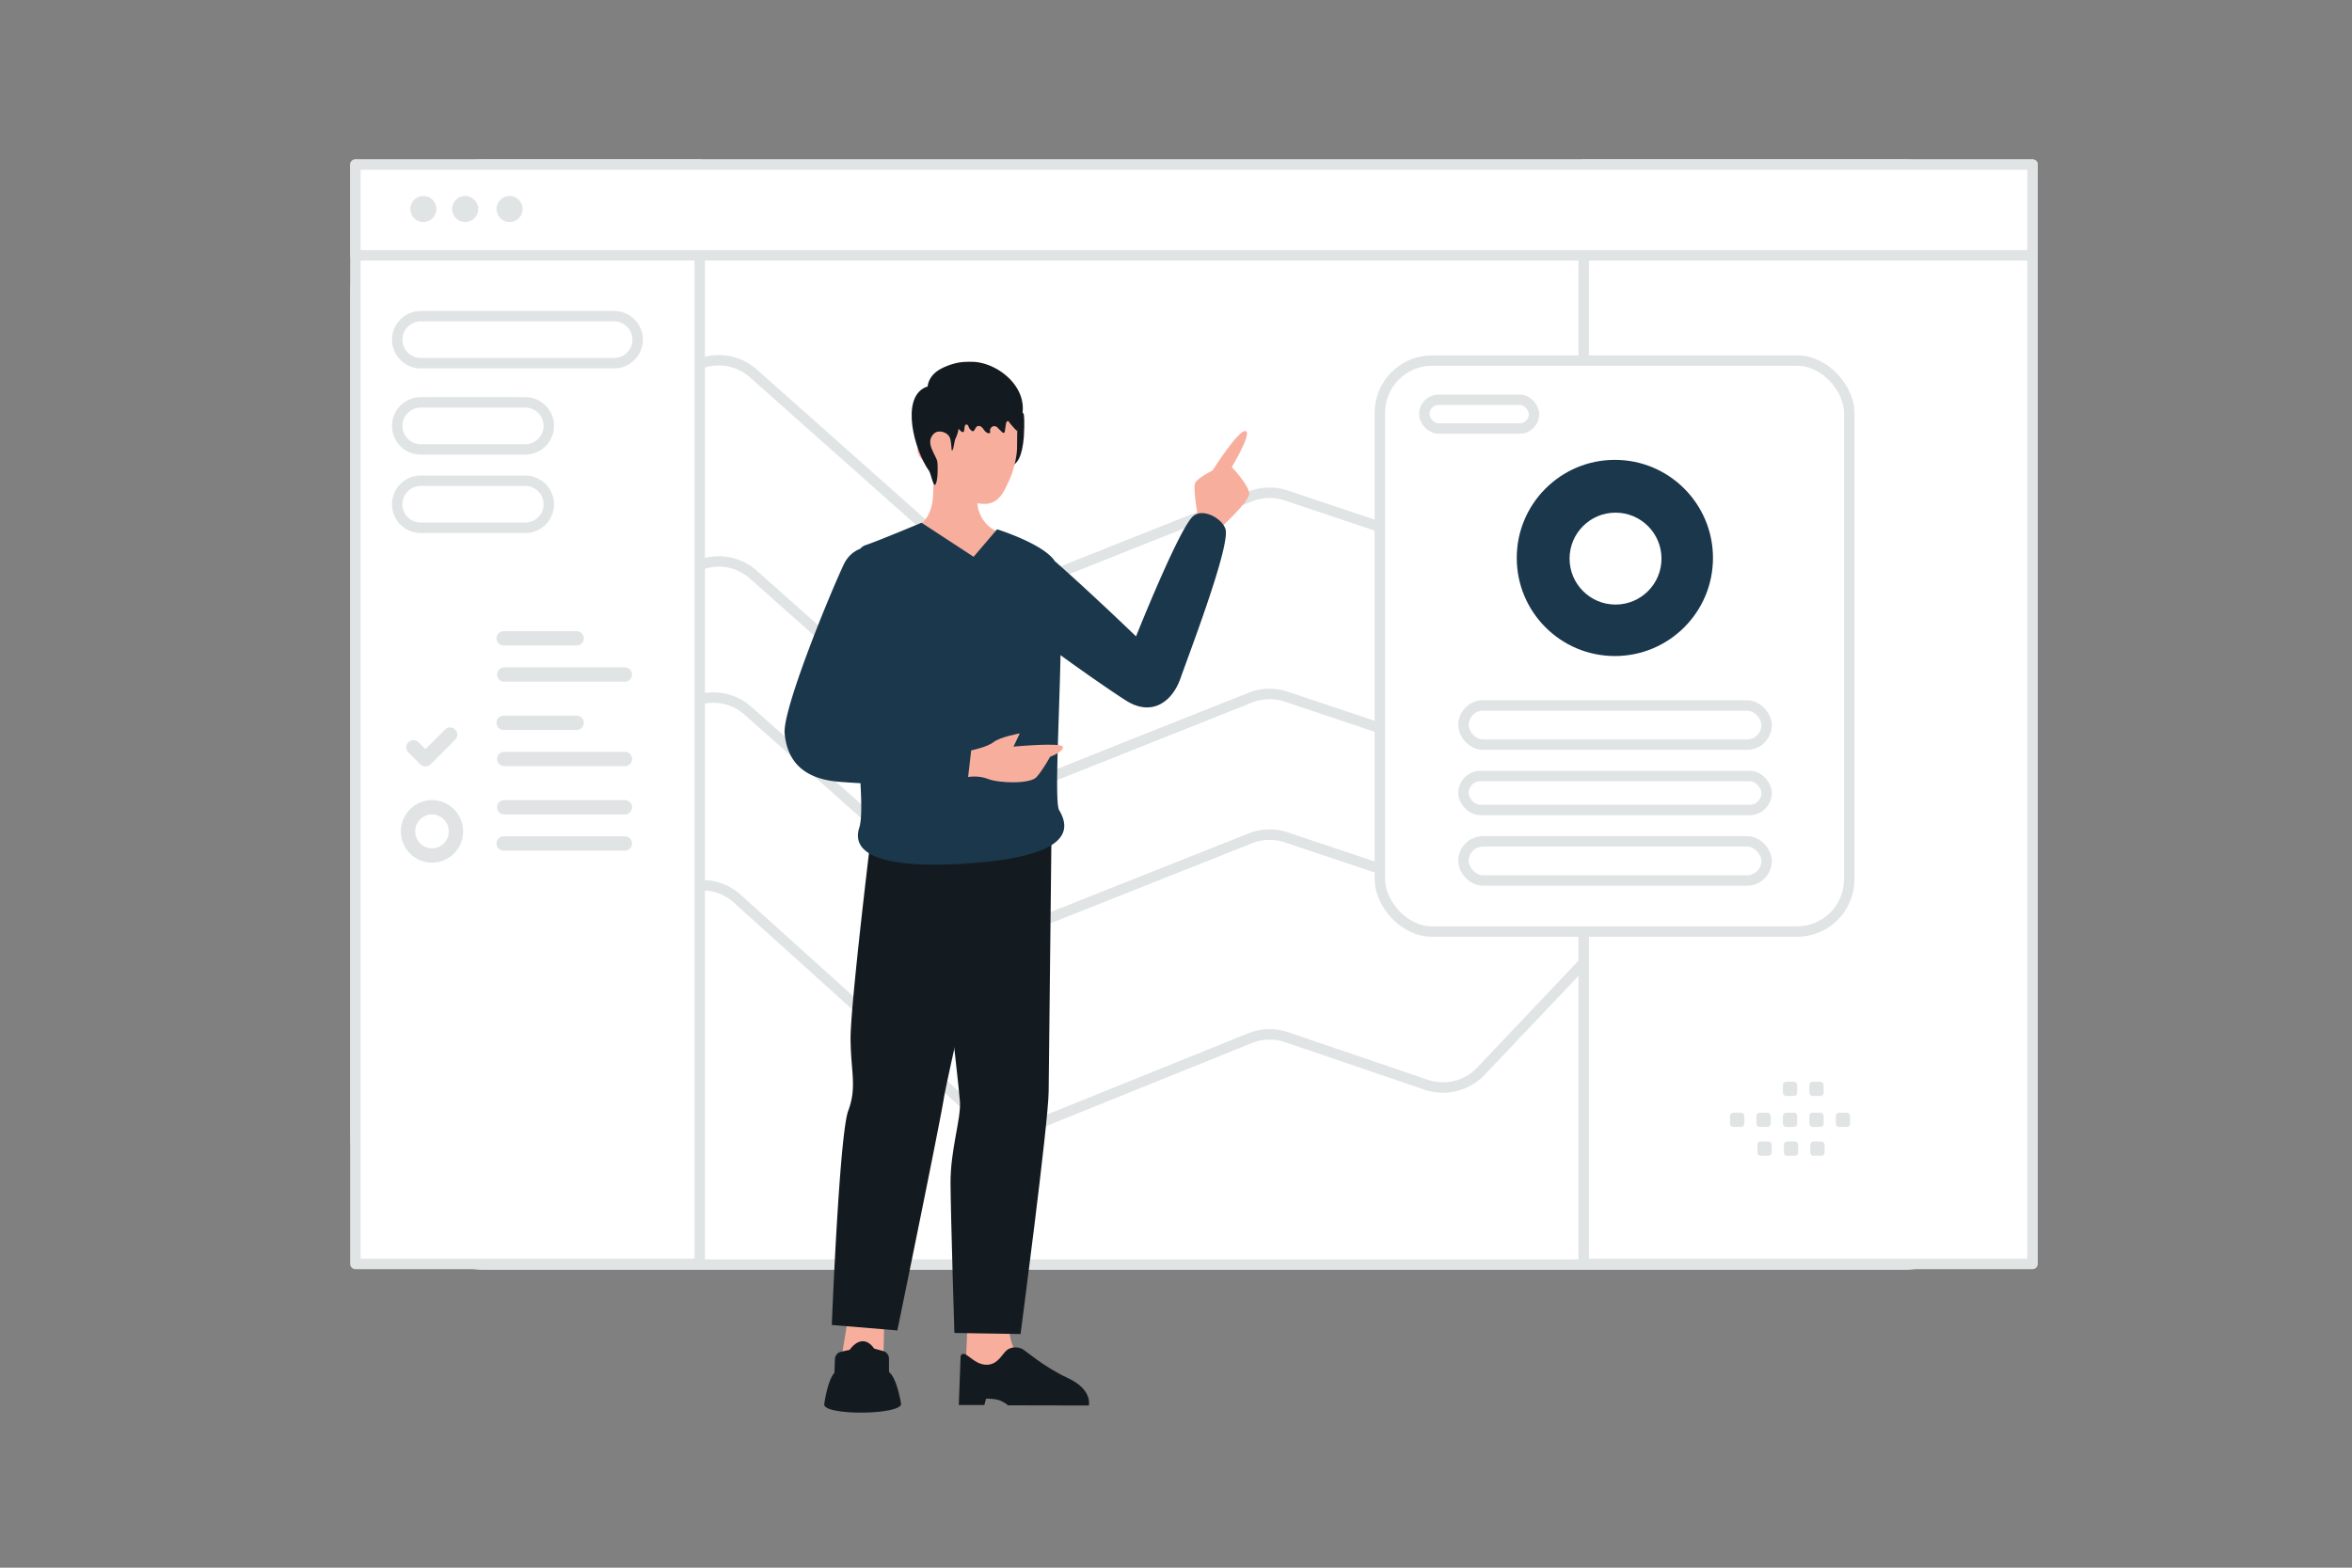 <svg width="900" height="600" viewBox="0 0 900 600" fill="none" xmlns="http://www.w3.org/2000/svg"><rect x="0" y="0" width="900" height="600" fill="#808080" stroke="none"/><path fill="transparent" d="M0 0h900v600H0z"/><path fill-rule="evenodd" clip-rule="evenodd" d="M136 113c0-27.614 22.386-50 50-50h541.758c27.614 0 50 22.386 50 50v320.729c0 27.615-22.386 50-50 50H186c-27.614 0-50-22.385-50-50V113z" fill="#fff" stroke="#E1E4E5" stroke-width="4" stroke-linecap="round" stroke-linejoin="round"/><path fill-rule="evenodd" clip-rule="evenodd" d="M185.065 404c-11.071 0-20.036-8.994-20-20.065l.195-59.704a20.004 20.004 0 0 1 2.397-9.429l89.753-166.404c6.126-11.358 21.244-14.027 30.889-5.455l86.16 76.576a19.999 19.999 0 0 0 20.681 3.634l83.287-33.142a19.999 19.999 0 0 1 13.759-.378l53.657 18.01a20 20 0 0 0 20.774-5.092l69.209-71.91a19.998 19.998 0 0 1 10.422-5.73l78.764-16.029c12.394-2.523 23.988 6.95 23.988 19.598V384c0 11.046-8.954 20-20 20H185.065z" fill="#fff" stroke="#E1E4E5" stroke-width="4" stroke-linecap="round" stroke-linejoin="round"/><path fill-rule="evenodd" clip-rule="evenodd" d="M185.065 481c-11.071 0-20.036-8.994-20-20.065l.195-59.704a20.004 20.004 0 0 1 2.397-9.429l89.753-166.404c6.126-11.358 21.244-14.027 30.889-5.455l86.16 76.576a19.999 19.999 0 0 0 20.681 3.634l83.287-33.142a19.999 19.999 0 0 1 13.759-.378l53.657 18.01a20 20 0 0 0 20.774-5.092l69.209-71.91a19.998 19.998 0 0 1 10.422-5.73l78.764-16.029c12.394-2.523 23.988 6.95 23.988 19.598V461c0 11.046-8.954 20-20 20H185.065z" fill="#fff" stroke="#E1E4E5" stroke-width="4" stroke-linecap="round" stroke-linejoin="round"/><path fill-rule="evenodd" clip-rule="evenodd" d="M185.074 481c-11.074 0-20.041-9-20-20.074l.179-48.187a19.994 19.994 0 0 1 3.593-11.363l87.703-125.814c6.845-9.82 20.726-11.468 29.68-3.523l88.238 78.287a20.001 20.001 0 0 0 20.657 3.626l83.313-33.095a20.003 20.003 0 0 1 13.738-.377l53.684 17.988a19.998 19.998 0 0 0 20.753-5.082l69.214-71.792a20.004 20.004 0 0 1 10.417-5.718l78.775-16.004c12.393-2.518 23.982 6.954 23.982 19.6V461c0 11.046-8.954 20-20 20H185.074z" fill="#fff" stroke="#E1E4E5" stroke-width="4" stroke-linecap="round" stroke-linejoin="round"/><path fill-rule="evenodd" clip-rule="evenodd" d="M185 484c-11.046 0-20-8.954-20-20v-37.23a20 20 0 0 1 7.395-15.527l83.722-67.968c7.651-6.211 18.685-5.923 26.002.677l92.272 83.239a19.999 19.999 0 0 0 20.886 3.694l83.062-33.549a20.005 20.005 0 0 1 13.94-.387l53.423 18.201a20 20 0 0 0 20.963-5.17l69.161-72.939a19.997 19.997 0 0 1 10.467-5.826l78.661-16.248c12.411-2.564 24.046 6.914 24.046 19.586V464c0 11.046-8.954 20-20 20H185z" fill="#fff" stroke="#E1E4E5" stroke-width="4" stroke-linecap="round" stroke-linejoin="round"/><path fill-rule="evenodd" clip-rule="evenodd" d="M136 63h131.758v420.729H136V63z" fill="#fff" stroke="#E1E4E5" stroke-width="4" stroke-linecap="round" stroke-linejoin="round"/><path d="M192.727 244.309h27.925m-27.708 13.854h46.18m-66.869 22.989-9.448 9.439-4.59-4.577m34.51-9.379h27.925m-27.708 13.854h46.18m-.001 32.325h-46.396m46.397-13.854h-46.18" stroke="#E1E4E5" stroke-width="5.5" stroke-linecap="round" stroke-linejoin="round"/><path clip-rule="evenodd" d="M165.236 327.432a9.236 9.236 0 1 0 0-18.472 9.237 9.237 0 0 0 0 18.472z" stroke="#E1E4E5" stroke-width="5.5" stroke-linecap="round" stroke-linejoin="round"/><path fill-rule="evenodd" clip-rule="evenodd" d="M152 130a9 9 0 0 1 9-9h74a9 9 0 0 1 9 9 9 9 0 0 1-9 9h-74a9 9 0 0 1-9-9zm0 33a9 9 0 0 1 9-9h40a9 9 0 0 1 9 9 9 9 0 0 1-9 9h-40a9 9 0 0 1-9-9zm0 30a9 9 0 0 1 9-9h40a9 9 0 0 1 9 9 9 9 0 0 1-9 9h-40a9 9 0 0 1-9-9zM606 63h171.758v420.729H606V63z" fill="#fff" stroke="#E1E4E5" stroke-width="4" stroke-linecap="round" stroke-linejoin="round"/><path fill-rule="evenodd" clip-rule="evenodd" d="M136 63h641.758v34.73H136V63z" fill="#fff" stroke="#E1E4E5" stroke-width="4" stroke-linecap="round" stroke-linejoin="round"/><circle cx="162" cy="80" r="4.5" fill="#E1E4E5" stroke="#E1E4E5" stroke-linecap="round" stroke-linejoin="round"/><circle cx="178" cy="80" r="4.5" fill="#E1E4E5" stroke="#E1E4E5" stroke-linecap="round" stroke-linejoin="round"/><circle cx="195" cy="80" r="4.5" fill="#E1E4E5" stroke="#E1E4E5" stroke-linecap="round" stroke-linejoin="round"/><path d="M380.526 171.749c-.612 2.448.2 4.992 1.539 7.13.946 1.51 2.27-.158 4.199-.425 2.984-.418 4.874-3.577 5.519-11.273.299-5.622.159-8.426-.155-8.917-1.114-1.757-3.981-2.344-6.242-2.175" fill="#141B20"/><path fill-rule="evenodd" clip-rule="evenodd" d="M385.944 506.257s-.182 11.557 6.952 15.663 18.186 11.734 18.186 11.734l-42.044 1.417 1.199-28.918 15.707.104z" fill="#F8AE9D"/><path fill-rule="evenodd" clip-rule="evenodd" d="m367.571 518.993-.684 18.75h9.766l.669-2.416s3.677-.15 5.801.893c2.246 1.104 2.548 1.639 2.548 1.639l30.975.065s1.528-6.06-7.914-10.443c-9.442-4.385-16.317-10.607-17.623-11.244-1.316-.641-3.969-1.004-5.838.504-1.869 1.506-3.348 5.469-7.583 5.593-5.451.16-8.582-6.512-10.117-3.341zm-12.073-201.364s11.475 97.369 11.832 104.137c.357 6.769-3.686 18.45-3.607 31.111.078 12.661 1.476 57.283 1.476 57.283l25.314.413s10.638-80.636 10.753-92.728c.114-12.091 1.09-99.052 1.09-99.052l-46.858-1.164z" fill="#141B20"/><path fill-rule="evenodd" clip-rule="evenodd" d="m324.539 504.226-4.933 29.958 18.186-.091.575-30.337-13.828.47z" fill="#F8AE9D"/><path fill-rule="evenodd" clip-rule="evenodd" d="M321.839 517.345a3 3 0 0 0-2.361 2.833l-.172 5.221c-2.597 2.887-3.811 11.279-3.919 12.064a.592.592 0 0 0-.006.126c.286 4.095 27.145 4.026 29.359.144a.66.66 0 0 0 .058-.442c-.245-1.505-1.724-9.898-4.611-12.162l-.019-5.165a2.999 2.999 0 0 0-2.22-2.886l-3.454-.929c-2.659-3.888-6.282-3.75-9.386.486l-3.269.71zm11.628-198.799s-8.104 66.432-7.994 79.153c.11 12.723 2.494 18.31-.899 27.436-3.393 9.126-6.287 81.97-6.287 81.97l25.092 2.09s16.03-77.947 17.773-88.754c1.743-10.807 23.287-102.812 23.287-102.812l-50.972.917z" fill="#141B20"/><path fill-rule="evenodd" clip-rule="evenodd" d="M458.586 199.102s-2.095-11.675-1.342-14.039c.644-2.044 6.725-4.99 6.725-4.99s10.578-16.709 12.892-15.008c1.884 1.38-5.508 13.698-5.508 13.698s6.74 7.072 6.646 10.233c-.094 3.161-11.001 13.057-11.001 13.057l-8.412-2.951zm-108.713 2.743s6.966-1.635 7.208-13.05c.241-11.414.072-15.31.072-15.31l16.515-.277s.167 12.721.17 17.322c.006 10.018 7.445 12.724 7.445 12.724s-.618 10.953-14.522 11.735c-10.856.611-16.888-13.144-16.888-13.144z" fill="#F8AE9D"/><path fill-rule="evenodd" clip-rule="evenodd" d="M355.636 167.715c-6.845-.265-5.729 9.756 1.382 9.742 0 0 7.642 15.366 19.64 15.406 5.779.019 7.666-5.129 9.399-8.743 1.732-3.613 3.004-9.019 3.109-12.329.114-3.529.128-15.123.128-15.123l-33.925-.015.267 11.062z" fill="#F8AE9D"/><path fill-rule="evenodd" clip-rule="evenodd" d="M381.544 202.575s17.791 5.553 22.079 12.188c13.811 12.133 31.085 28.796 31.085 28.796s16.452-41.291 21.831-45.998c3.68-3.221 11.012.762 12.378 4.855 1.755 5.257-9.513 36.095-14.835 50.659l-.001.003c-1.03 2.82-1.838 5.03-2.284 6.325-3.245 9.415-11.141 14.815-20.75 8.831-3.873-2.412-15.399-10.316-25.232-17.481-.154 7.527-.413 15.459-.659 22.993-.598 18.303-1.119 34.252.133 36.324 6.202 10.272-2.044 17.324-29.346 19.915-27.302 2.591-51.524.469-47.129-13.239.917-2.857.905-9.005.448-16.993a323.167 323.167 0 0 1-8.018-.529c-11.394-.898-19.821-5.793-20.996-18.509-.824-8.904 16.14-50.707 22.501-64.452 1.488-3.216 3.789-5.218 6.396-6.217.606-.677 1.29-1.152 2.058-1.405 4.672-1.54 21.425-8.579 21.425-8.579l19.93 13.039 8.986-10.526zm-54.128 73.584a24.13 24.13 0 0 0-.044.116l.055.007-.011-.123z" fill="#1b374c"/><path fill-rule="evenodd" clip-rule="evenodd" d="M371.637 287.191s6.079-1.222 8.567-3.175c2.487-1.953 10.021-3.333 10.021-3.333l-2.41 5.075s18.465-1.733 18.902.089c.438 1.821-4.903 3.801-4.903 3.801s-2.634 4.92-5.183 7.771c-2.413 2.699-14.398 2.378-18.6.694-3.63-1.455-7.578-.728-7.578-.728l1.184-10.194z" fill="#F8AE9D"/><path d="M357.498 157.126c1 1.309 2.763 1.597 4.216 1.856 1.953.348 2.919 1.073 3.933 3.018.642 1.243 1.284 2.604 2.432 3.277.936.551.908-.842 1.046-1.919a2.057 2.057 0 0 1 .059-.299c.223-.861 1.137-.717 1.402.132.243.77.764 1.421 1.426 1.783.108.059.223.111.338.089.155-.022.277-.17.378-.303.211-.277.42-.628.637-1 .715-1.229 2.078-.798 2.877.378.5.733 1.095 1.487 1.912 1.657.264.059.595.015.716-.244.156-.318-.087-.636-.047-.961.034-.304.162-.437.304-.696.554-.998 1.836-1.035 2.618-.203a29.376 29.376 0 0 0 1.7 1.668c.25.222.615.444.865.222.135-.119.169-.318.196-.511.142-.939.277-1.879.419-2.818.081-.525.358-1.213.831-1.08.23.067.365.311.493.533.156.281 2.933 3.484 2.987 3.24.432-1.82 1.318-3.477 1.75-5.297 2.798-11.71-9.615-21.126-19.096-21.178-2.108-.015-4.034.02-6.081.515-2.183.533-4.487 1.378-6.467 2.569-2.777 1.665-4.878 4.69-4.338 8.3" fill="#141B20"/><path d="M365.207 153.341c1.337 1.529 1.691 3.68 1.815 5.712.184 3.065-.065 6.248-1.467 8.969-.4.774-.695 4.607-1.311 4.395-.197-.066-.164-3.038-.682-4.64-.799-2.482-4.482-3.429-6.14-1.86-2.647 2.495-1.094 5.527-.216 7.413.524 1.139 1.356 2.416 1.501 3.621.176 1.542.229 7.162-.767 8.472-.832 1.099-1.717-4.209-2.471-5.255-5.576-7.791-10.924-27.628-1.402-31.931 1.448-.655 5.917-.993 7.274-.159" fill="#141B20"/><rect x="528" y="138" width="179.626" height="218.544" rx="20" fill="#fff" stroke="#E1E4E5" stroke-width="4" stroke-linecap="round" stroke-linejoin="round"/><mask id="a" mask-type="alpha" maskUnits="userSpaceOnUse" x="526" y="136" width="184" height="223"><path fill="#fff" stroke="#fff" stroke-width="4" stroke-linecap="round" stroke-linejoin="round" d="M528 138h179.626v218.544H528z"/></mask><g mask="url(#a)"><rect x="560" y="297" width="116" height="13" rx="6.5" fill="#fff" stroke="#E1E4E5" stroke-width="4" stroke-linecap="round" stroke-linejoin="round"/><rect x="560" y="270" width="116" height="15" rx="7.5" fill="#fff" stroke="#E1E4E5" stroke-width="4" stroke-linecap="round" stroke-linejoin="round"/><rect x="560" y="322" width="116" height="15" rx="7.5" fill="#fff" stroke="#E1E4E5" stroke-width="4" stroke-linecap="round" stroke-linejoin="round"/><rect x="545" y="153" width="42" height="11" rx="5.5" fill="#fff" stroke="#E1E4E5" stroke-width="4" stroke-linecap="round" stroke-linejoin="round"/><path fill-rule="evenodd" clip-rule="evenodd" d="M617.933 176c20.733 0 37.541 16.808 37.541 37.542 0 20.733-16.808 37.541-37.541 37.541-20.734 0-37.542-16.808-37.542-37.541 0-20.734 16.808-37.542 37.542-37.542zm.254 20.208c-9.714 0-17.588 7.874-17.588 17.588 0 9.714 7.874 17.589 17.588 17.589 9.714 0 17.588-7.875 17.588-17.589 0-9.714-7.874-17.588-17.588-17.588z" fill="#1b374c"/></g><path fill-rule="evenodd" clip-rule="evenodd" d="M663.273 425.851h2.918c.706 0 1.274.574 1.274 1.273v2.918c0 .706-.574 1.274-1.274 1.274h-2.918a1.278 1.278 0 0 1-1.273-1.274v-2.918a1.27 1.27 0 0 1 1.273-1.273zm10.117 0h2.918c.7 0 1.274.574 1.274 1.273v2.918c0 .706-.574 1.274-1.274 1.274h-2.918a1.278 1.278 0 0 1-1.273-1.274v-2.918c0-.699.574-1.273 1.273-1.273zm10.123 0h2.918c.699 0 1.273.574 1.273 1.273v2.918c0 .706-.574 1.274-1.273 1.274h-2.918c-.7 0-1.274-.574-1.274-1.274v-2.918a1.27 1.27 0 0 1 1.274-1.273zm10.117 0h2.917c.7 0 1.274.574 1.274 1.273v2.918c0 .706-.574 1.274-1.274 1.274h-2.917a1.28 1.28 0 0 1-1.28-1.274v-2.918a1.288 1.288 0 0 1 1.28-1.273zm10.116 0h2.918c.706 0 1.28.574 1.28 1.273v2.918c0 .706-.574 1.274-1.28 1.274h-2.918a1.278 1.278 0 0 1-1.273-1.274v-2.918c0-.699.574-1.273 1.273-1.273zm-29.985 11.031h2.918c.699 0 1.273.574 1.273 1.274v2.924c0 .699-.574 1.273-1.273 1.273h-2.918a1.275 1.275 0 0 1-1.274-1.273v-2.918a1.272 1.272 0 0 1 1.274-1.28zm10.117 0h2.918c.699 0 1.273.574 1.273 1.274v2.924c0 .699-.574 1.273-1.273 1.273h-2.918c-.7 0-1.274-.574-1.274-1.273v-2.918a1.272 1.272 0 0 1 1.274-1.28zm10.117 0h2.917c.706 0 1.28.574 1.28 1.274v2.924a1.28 1.28 0 0 1-1.28 1.273h-2.917c-.7 0-1.274-.574-1.274-1.273v-2.918c0-.706.574-1.28 1.274-1.28zM683.513 414h2.918c.699 0 1.273.574 1.273 1.274v2.917c0 .706-.574 1.274-1.273 1.274h-2.918c-.7 0-1.274-.574-1.274-1.274v-2.917a1.27 1.27 0 0 1 1.274-1.274zm10.117 0h2.917c.7 0 1.274.574 1.274 1.274v2.917c0 .706-.574 1.274-1.274 1.274h-2.917a1.28 1.28 0 0 1-1.28-1.274v-2.917c.006-.7.58-1.274 1.28-1.274z" fill="#E1E4E5"/></svg>